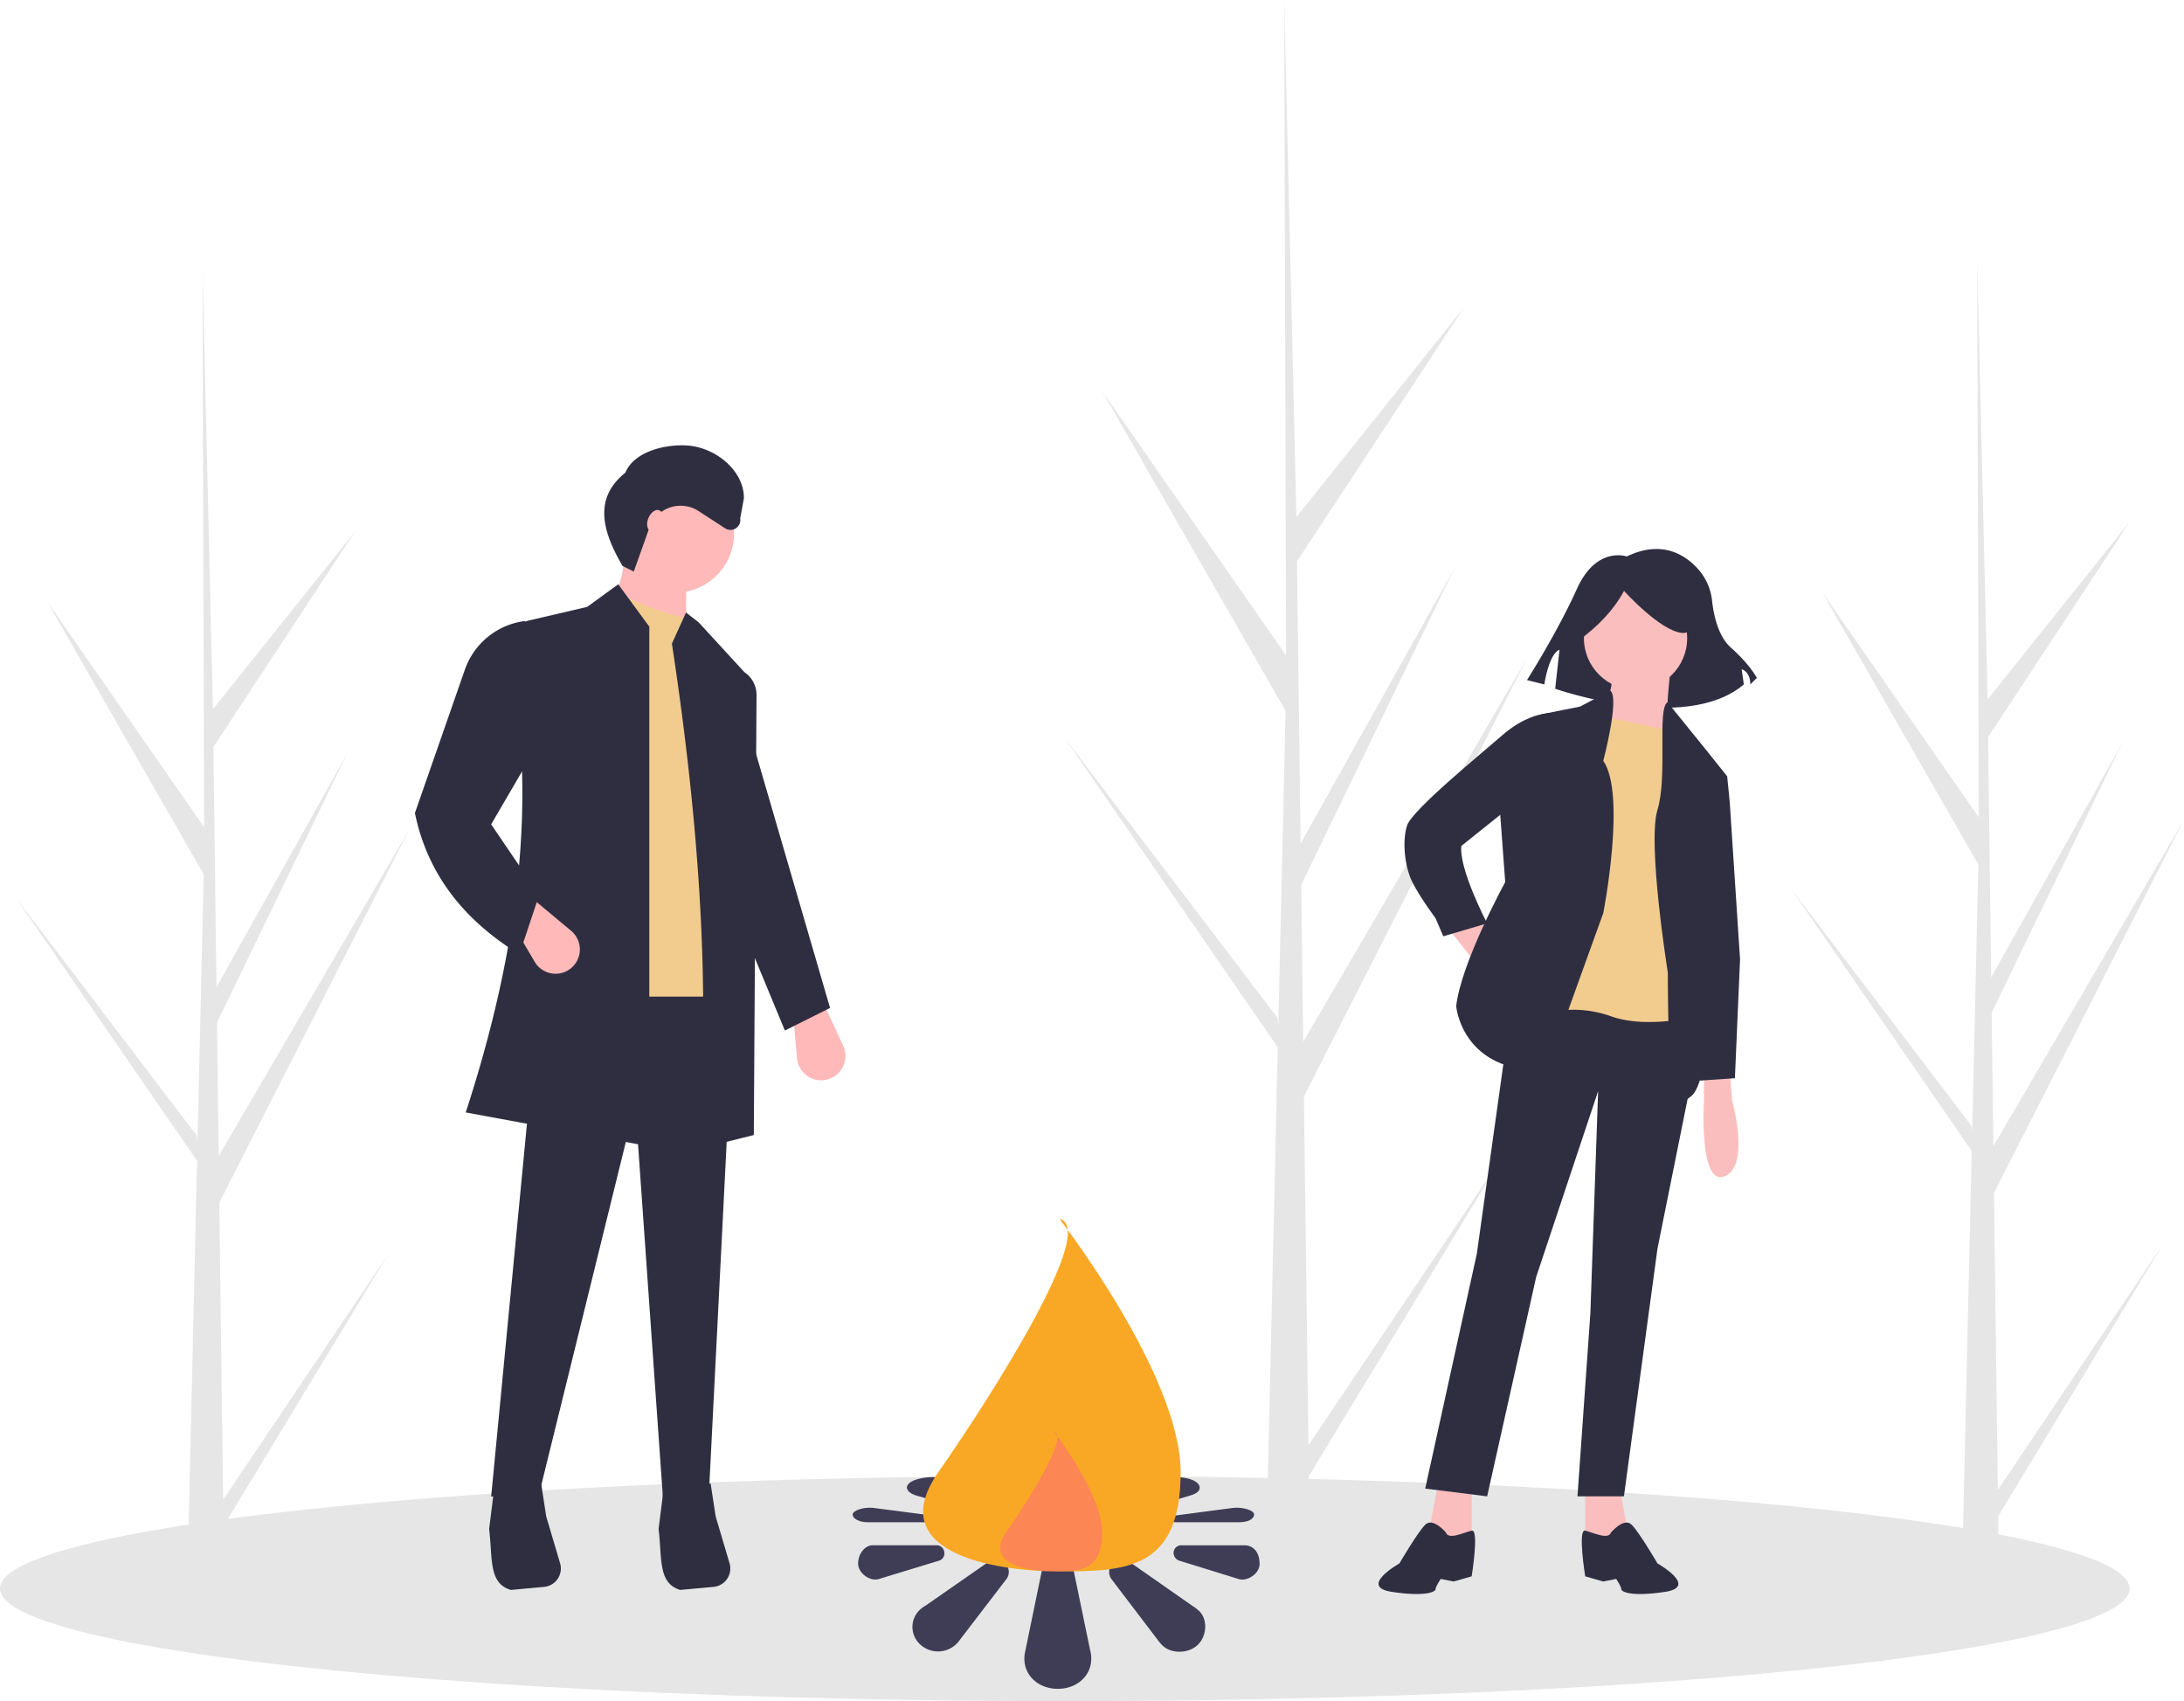 <svg id="f45522e4-4884-40df-9d84-adda2c0251b8" data-name="Layer 1" xmlns="http://www.w3.org/2000/svg" width="892.218" height="694.92" viewBox="0 0 892.218 694.92"><ellipse cx="435" cy="648.92" rx="435" ry="46" fill="#e6e6e6"/><path d="M592.824,745.673a6.736,6.736,0,0,0-6.791-6.018,6.82,6.82,0,0,0-6.663,5.165h0l-6.663,32.354a13.088,13.088,0,0,0-.34,2.885c0,7.296,6.106,12.366,13.666,12.366s13.669-5.07,13.669-12.366a13.237,13.237,0,0,0-.472-3.459Z" transform="translate(-153.891 -102.54)" fill="#3f3d56"/><path d="M643.222,760.144a15.294,15.294,0,0,0-2.178-1.592L615.591,740.764c-2.478-1.556-5.125-1.512-7.047.366a4.953,4.953,0,0,0-.732,6.297l19.219,25.259a13.387,13.387,0,0,0,1.464,1.717c3.331,3.723,10.719,3.928,14.779,0C647.278,770.409,647.231,763.293,643.222,760.144Z" transform="translate(-153.891 -102.54)" fill="#3f3d56"/><path d="M662.35,733.794H636.57a3.135,3.135,0,0,0-3.251,2.987,3.408,3.408,0,0,0,2.533,3.353l24.319,7.523c3.533.824,8.292-2.325,8.292-6.256C668.463,736.401,665.681,733.794,662.35,733.794Z" transform="translate(-153.891 -102.54)" fill="#3f3d56"/><path d="M539.684,736.767a3.201,3.201,0,0,0-3.459-2.987h-25.779c-3.247,0-5.985,3.507-5.985,7.439s4.62,7.263,8.164,6.439l24.685-7.523A3.097,3.097,0,0,0,539.684,736.767Z" transform="translate(-153.891 -102.54)" fill="#3f3d56"/><path d="M557.377,740.793l-25.461,17.711a11.839,11.839,0,0,0-2.196,1.592,9.639,9.639,0,0,0-.494,13.622q.238.256.494.494a10.759,10.759,0,0,0,14.775,0,11.257,11.257,0,0,0,1.464-1.713l19.234-25.117a4.828,4.828,0,0,0-.732-6.245A5.491,5.491,0,0,0,557.377,740.793Z" transform="translate(-153.891 -102.54)" fill="#3f3d56"/><path d="M596.981,706.181a2.735,2.735,0,0,0,.472-1.47c0-3.101-6.11-5.255-13.669-5.255s-13.666,2.155-13.666,5.255a2.618,2.618,0,0,0,.34,1.226l6.663,13.75h0c.763,1.297,3.516,2.204,6.663,2.195,3.547,0,6.494-1.122,6.791-2.558Z" transform="translate(-153.891 -102.54)" fill="#3f3d56"/><path d="M641.023,707.115c-4.06-1.669-11.447-1.582-14.779,0a11.984,11.984,0,0,0-1.464.73l-19.219,10.735c-1.307.85-.999,1.976.732,2.676a11.499,11.499,0,0,0,7.047.156l25.453-7.56a21.698,21.698,0,0,0,2.178-.677C644.981,711.837,645.028,708.812,641.023,707.115Z" transform="translate(-153.891 -102.54)" fill="#3f3d56"/><path d="M666.213,721.14c0-1.671-4.759-3.009-8.292-2.659L633.603,721.678c-1.453.204-2.533.677-2.533,1.425s1.585,1.27,3.251,1.27h25.779C663.431,724.373,666.213,723.265,666.213,721.14Z" transform="translate(-153.891 -102.54)" fill="#3f3d56"/><path d="M535.059,721.678l-24.685-3.197c-3.544-.35-8.164,1.066-8.164,2.737s2.738,3.161,5.985,3.161H533.975c1.794,0,3.459-.492,3.459-1.27S536.666,721.882,535.059,721.678Z" transform="translate(-153.891 -102.54)" fill="#3f3d56"/><path d="M562.211,721.252c1.801-.711,2.013-1.786.732-2.654L543.709,707.924a10.095,10.095,0,0,0-1.464-.728,22.485,22.485,0,0,0-14.775,0q-.256.101-.494.21c-3.625,1.657-3.404,4.249.494,5.789a16.885,16.885,0,0,0,2.196.677l25.461,7.527A11.634,11.634,0,0,0,562.211,721.252Z" transform="translate(-153.891 -102.54)" fill="#3f3d56"/><path d="M636.215,703.955c0,39.763-22.161,40.498-49.498,40.498s-72.218-7.866-49.498-40.498C561.183,669.538,602.294,603.935,586.717,600.46,586.717,600.46,636.215,664.193,636.215,703.955Z" transform="translate(-153.891 -102.54)" fill="#f9a825"/><path d="M604.149,728.423c0,15.739-8.772,16.031-19.593,16.031S555.97,741.34,564.964,728.423c9.486-13.624,25.759-39.592,19.593-40.967C584.556,687.456,604.149,712.684,604.149,728.423Z" transform="translate(-153.891 -102.54)" fill="#ff6584" opacity="0.5"/><path d="M970.057,711.152l67.5-100.379L970.195,721.951l.141,11.295q-7.392.056-14.64-.246l3.348-145.192-.092-1.12.124-.216.32-13.72L885.475,465.427l73.833,97.056.262,2.9,2.529-109.699L898.252,344.413l64.029,92-.668-227.267.001-.756.022.744,4.238,179.117,58.189-72.757-57.999,88.188,1.27,98.123,53.546-95.764L967.532,516.23l.707,54.561,77.871-133.398L968.475,589.825Z" transform="translate(-153.891 -102.54)" fill="#e6e6e6"/><path d="M245.057,715.152l67.5-100.379L245.195,725.951l.141,11.295q-7.392.056-14.64-.246l3.348-145.192-.092-1.12.124-.216.32-13.72L160.475,469.427l73.833,97.056.262,2.9,2.529-109.699L173.252,348.413l64.029,92-.668-227.267.001-.756.022.744,4.238,179.117,58.189-72.757-57.999,88.188,1.27,98.123L295.881,410.04,242.532,520.23l.707,54.561,77.871-133.398L243.475,593.825Z" transform="translate(-153.891 -102.54)" fill="#e6e6e6"/><path d="M688.421,692.91,767.683,575.039,688.583,705.591l.165,13.263q-8.68.066-17.191-.289l3.931-170.493-.108-1.315.145-.254.376-16.111L589.101,404.367,675.8,518.335l.308,3.405L679.077,392.926,604.104,262.266,679.29,370.297l-.785-266.869.002-.888.026.874,4.977,210.329,68.329-85.436L683.733,331.862l1.491,115.221,62.877-112.451L685.456,464.022l.83,64.069,91.44-156.643L686.564,550.442Z" transform="translate(-153.891 -102.54)" fill="#e6e6e6"/><path d="M489.826,543.824h0a9.919,9.919,0,0,1-10.353-9.048l-1.481-17.034,12.691-4.615,7.677,16.634A9.919,9.919,0,0,1,489.826,543.824Z" transform="translate(-153.891 -102.54)" fill="#ffb9b9"/><circle cx="275.644" cy="217.912" r="24.229" fill="#ffb9b9"/><path d="M436.457,374.677l-41.535-10.384c9.001-13.507,14.745-26.122,13.845-36.92h26.536C433.646,344.884,433.646,360.979,436.457,374.677Z" transform="translate(-153.891 -102.54)" fill="#ffb9b9"/><path d="M450.302,521.202H386.847c-13.262-66.742-9.886-123.747,12.691-168.446a13.753,13.753,0,0,0,1.058-5.074,3.767,3.767,0,0,1,5.494-3.02,120.157,120.157,0,0,0,29.804,10.758,3.767,3.767,0,0,1,2.449,5.584,4.157,4.157,0,0,0-.732,3.288A381.68,381.68,0,0,1,450.302,521.202Z" transform="translate(-153.891 -102.54)" fill="#f2cc8f"/><polygon points="289.489 612.491 271.029 614.798 259.492 450.967 220.265 610.184 200.651 611.337 220.265 407.125 299.873 407.125 289.489 612.491" fill="#2f2e41"/><path d="M376.153,750.786l-13.605,1.237c-9.196-2.75-7.355-13.037-8.839-24.838l2.07-16.558,2.896-.601c4.255-8.645,9.113-9.495,14.68-1.174l1.612-.295,2.07,13.454,5.666,19.121A7.542,7.542,0,0,1,376.153,750.786Z" transform="translate(-153.891 -102.54)" fill="#2f2e41"/><path d="M445.378,750.786l-13.605,1.237c-9.196-2.75-7.355-13.037-8.839-24.838l2.07-16.558,2.896-.601c4.255-8.645,9.113-9.495,14.68-1.174l1.612-.295,2.07,13.454,5.666,19.121A7.542,7.542,0,0,1,445.378,750.786Z" transform="translate(-153.891 -102.54)" fill="#2f2e41"/><path d="M450.126,318.353l-10.835-7.033a13.532,13.532,0,0,0-20.116,6.813L412.806,336.027l-4.615-2.307c-8.159-14.105-12.019-27.499,1.154-38.073,3.548-8.575,16.034-11.713,25.295-11.115h0c11.404.736,23.162,10.071,23.162,21.499l-1.516,8.281A4.025,4.025,0,0,1,450.126,318.353Z" transform="translate(-153.891 -102.54)" fill="#2f2e41"/><path d="M419.151,570.813l-74.993-13.845c21.008-64.533,29.867-127.518,17.429-187.787a11.192,11.192,0,0,1,8.4-13.183l23.782-5.549,12.691-9.23,12.691,17.306Z" transform="translate(-153.891 -102.54)" fill="#2f2e41"/><path d="M461.84,566.198,438.765,571.967c5.715-62.785.862-132.544-10.384-206.52l5.769-12.691,5.192,4.038,18.636,20.308a11.18,11.18,0,0,1,4.978,9.372Z" transform="translate(-153.891 -102.54)" fill="#2f2e41"/><polygon points="339.1 411.74 320.64 420.97 287.182 340.208 304.488 292.905 339.1 411.74" fill="#2f2e41"/><path d="M385.54,499.139h0a9.919,9.919,0,0,1-13.235-3.726L363.653,480.664l9.48-9.617L387.209,482.773A9.919,9.919,0,0,1,385.54,499.139Z" transform="translate(-153.891 -102.54)" fill="#ffb9b9"/><path d="M374.155,468.13l-8.076,24.229c-21.946-13.493-37.34-31.856-42.688-57.687l20.414-58.58a29.968,29.968,0,0,1,24.582-19.875h0l2.307,55.38-16.152,27.69Z" transform="translate(-153.891 -102.54)" fill="#2f2e41"/><ellipse cx="421.459" cy="315.26" rx="4.615" ry="2.884" transform="translate(-185.94 479.828) rotate(-67.295)" fill="#ffb9b9"/><path d="M818.452,329.858s-12.402-4.429-20.375,13.288S777.702,380.353,777.702,380.353l7.087,1.772s1.772-12.402,6.201-14.174L789.218,383.896s53.152,18.603,77.07-1.772l-.886-6.201s3.543.886,3.543,6.201l2.658-2.658s-2.658-5.315-10.63-12.402c-5.233-4.652-7.031-13.501-7.649-19.034a23.033,23.033,0,0,0-5.303-12.543C842.723,329.347,833.069,322.82,818.452,329.858Z" transform="translate(-153.891 -102.54)" fill="#2f2e41"/><polygon points="591.723 379.307 603.32 394.067 610.701 385.632 604.375 375.089 591.723 379.307" fill="#fbbebe"/><polygon points="587.506 605.983 583.289 628.123 593.832 633.395 601.212 628.123 601.212 605.983 587.506 605.983" fill="#fbbebe"/><polygon points="661.307 605.983 665.525 628.123 654.982 633.395 647.601 628.123 647.601 605.983 661.307 605.983" fill="#fbbebe"/><polygon points="618.081 406.719 603.32 512.149 582.234 608.092 607.538 611.255 627.57 521.638 652.873 445.728 649.71 536.399 644.439 611.255 663.416 611.255 677.122 510.041 692.278 434.79 691.882 406.719 618.081 406.719" fill="#2f2e41"/><path d="M744.56,728.555s-5.272-6.326-8.434-3.163-10.543,15.815-10.543,15.815-16.869,9.489-3.163,11.597,17.923,0,17.923-1.054,2.109-4.217,2.109-4.217l5.272,1.054,7.38-2.109s3.163-19.426,0-18.675S745.614,731.718,744.56,728.555Z" transform="translate(-153.891 -102.54)" fill="#2f2e41"/><path d="M812.035,728.555s5.272-6.326,8.434-3.163S831.013,741.207,831.013,741.207s16.869,9.489,3.163,11.597-17.923,0-17.923-1.054-2.109-4.217-2.109-4.217l-5.272,1.054-7.38-2.109s-3.163-19.426,0-18.675S810.981,731.718,812.035,728.555Z" transform="translate(-153.891 -102.54)" fill="#2f2e41"/><circle cx="668.161" cy="260.697" r="21.086" fill="#fbbebe"/><path d="M836.285,376.416s-2.109,17.923-1.054,22.14,3.163,10.543,3.163,10.543l-33.738-6.326s9.489-20.032,7.38-23.195S836.285,376.416,836.285,376.416Z" transform="translate(-153.891 -102.54)" fill="#fbbebe"/><path d="M839.448,401.719l-34.792-7.38L784.623,516.639a45.675,45.675,0,0,1,27.412,1.054c14.76,5.272,34.792,0,34.792,0l-4.217-114.92Z" transform="translate(-153.891 -102.54)" fill="#f2cc8f"/><path d="M811.742,384.653l-12.358,6.523-15.815,3.163-16.869,40.064,2.109,28.466s-17.923,32.684-20.032,50.607c0,0,2.109,27.412,36.901,26.358L808.873,475.521s9.489-48.498,0-62.204C808.873,413.317,815.665,387.618,811.742,384.653Z" transform="translate(-153.891 -102.54)" fill="#2f2e41"/><path d="M789.895,394.339l-3.414-.582-2.912.582s-7.38,1.054-15.815,8.434-36.901,30.575-39.009,36.901-1.054,16.869,2.109,23.195,9.489,14.76,9.489,14.76l3.163,7.38,17.923-5.272s-11.597-22.14-10.543-31.629l21.086-16.869Z" transform="translate(-153.891 -102.54)" fill="#2f2e41"/><path d="M835.117,389.419l15.928,19.68,8.434,10.543-10.543,35.846-5.272,30.575s12.652,48.498,2.109,63.259c0,0-6.326,7.38-8.434-1.054s-2.109-48.498-2.109-48.498-8.434-52.715-4.217-66.421S830.787,391.88,835.117,389.419Z" transform="translate(-153.891 -102.54)" fill="#2f2e41"/><path d="M849.991,541.942v10.543s-2.109,34.792,8.434,30.575,3.163-30.575,3.163-30.575l-1.054-11.597Z" transform="translate(-153.891 -102.54)" fill="#fbbebe"/><path d="M798.546,364.361c8.019-5.803,14.51-12.488,18.804-20.439,0,0,14.716,16.351,23.709,17.169s.818-19.621.818-19.621l-16.351-4.088L809.992,339.017l-12.263,8.176Z" transform="translate(-153.891 -102.54)" fill="#2f2e41"/><polygon points="697.154 313.939 705.588 317.102 706.643 327.645 710.86 391.958 708.751 440.457 692.937 441.511 687.665 387.741 685.557 328.7 697.154 313.939" fill="#2f2e41"/></svg>